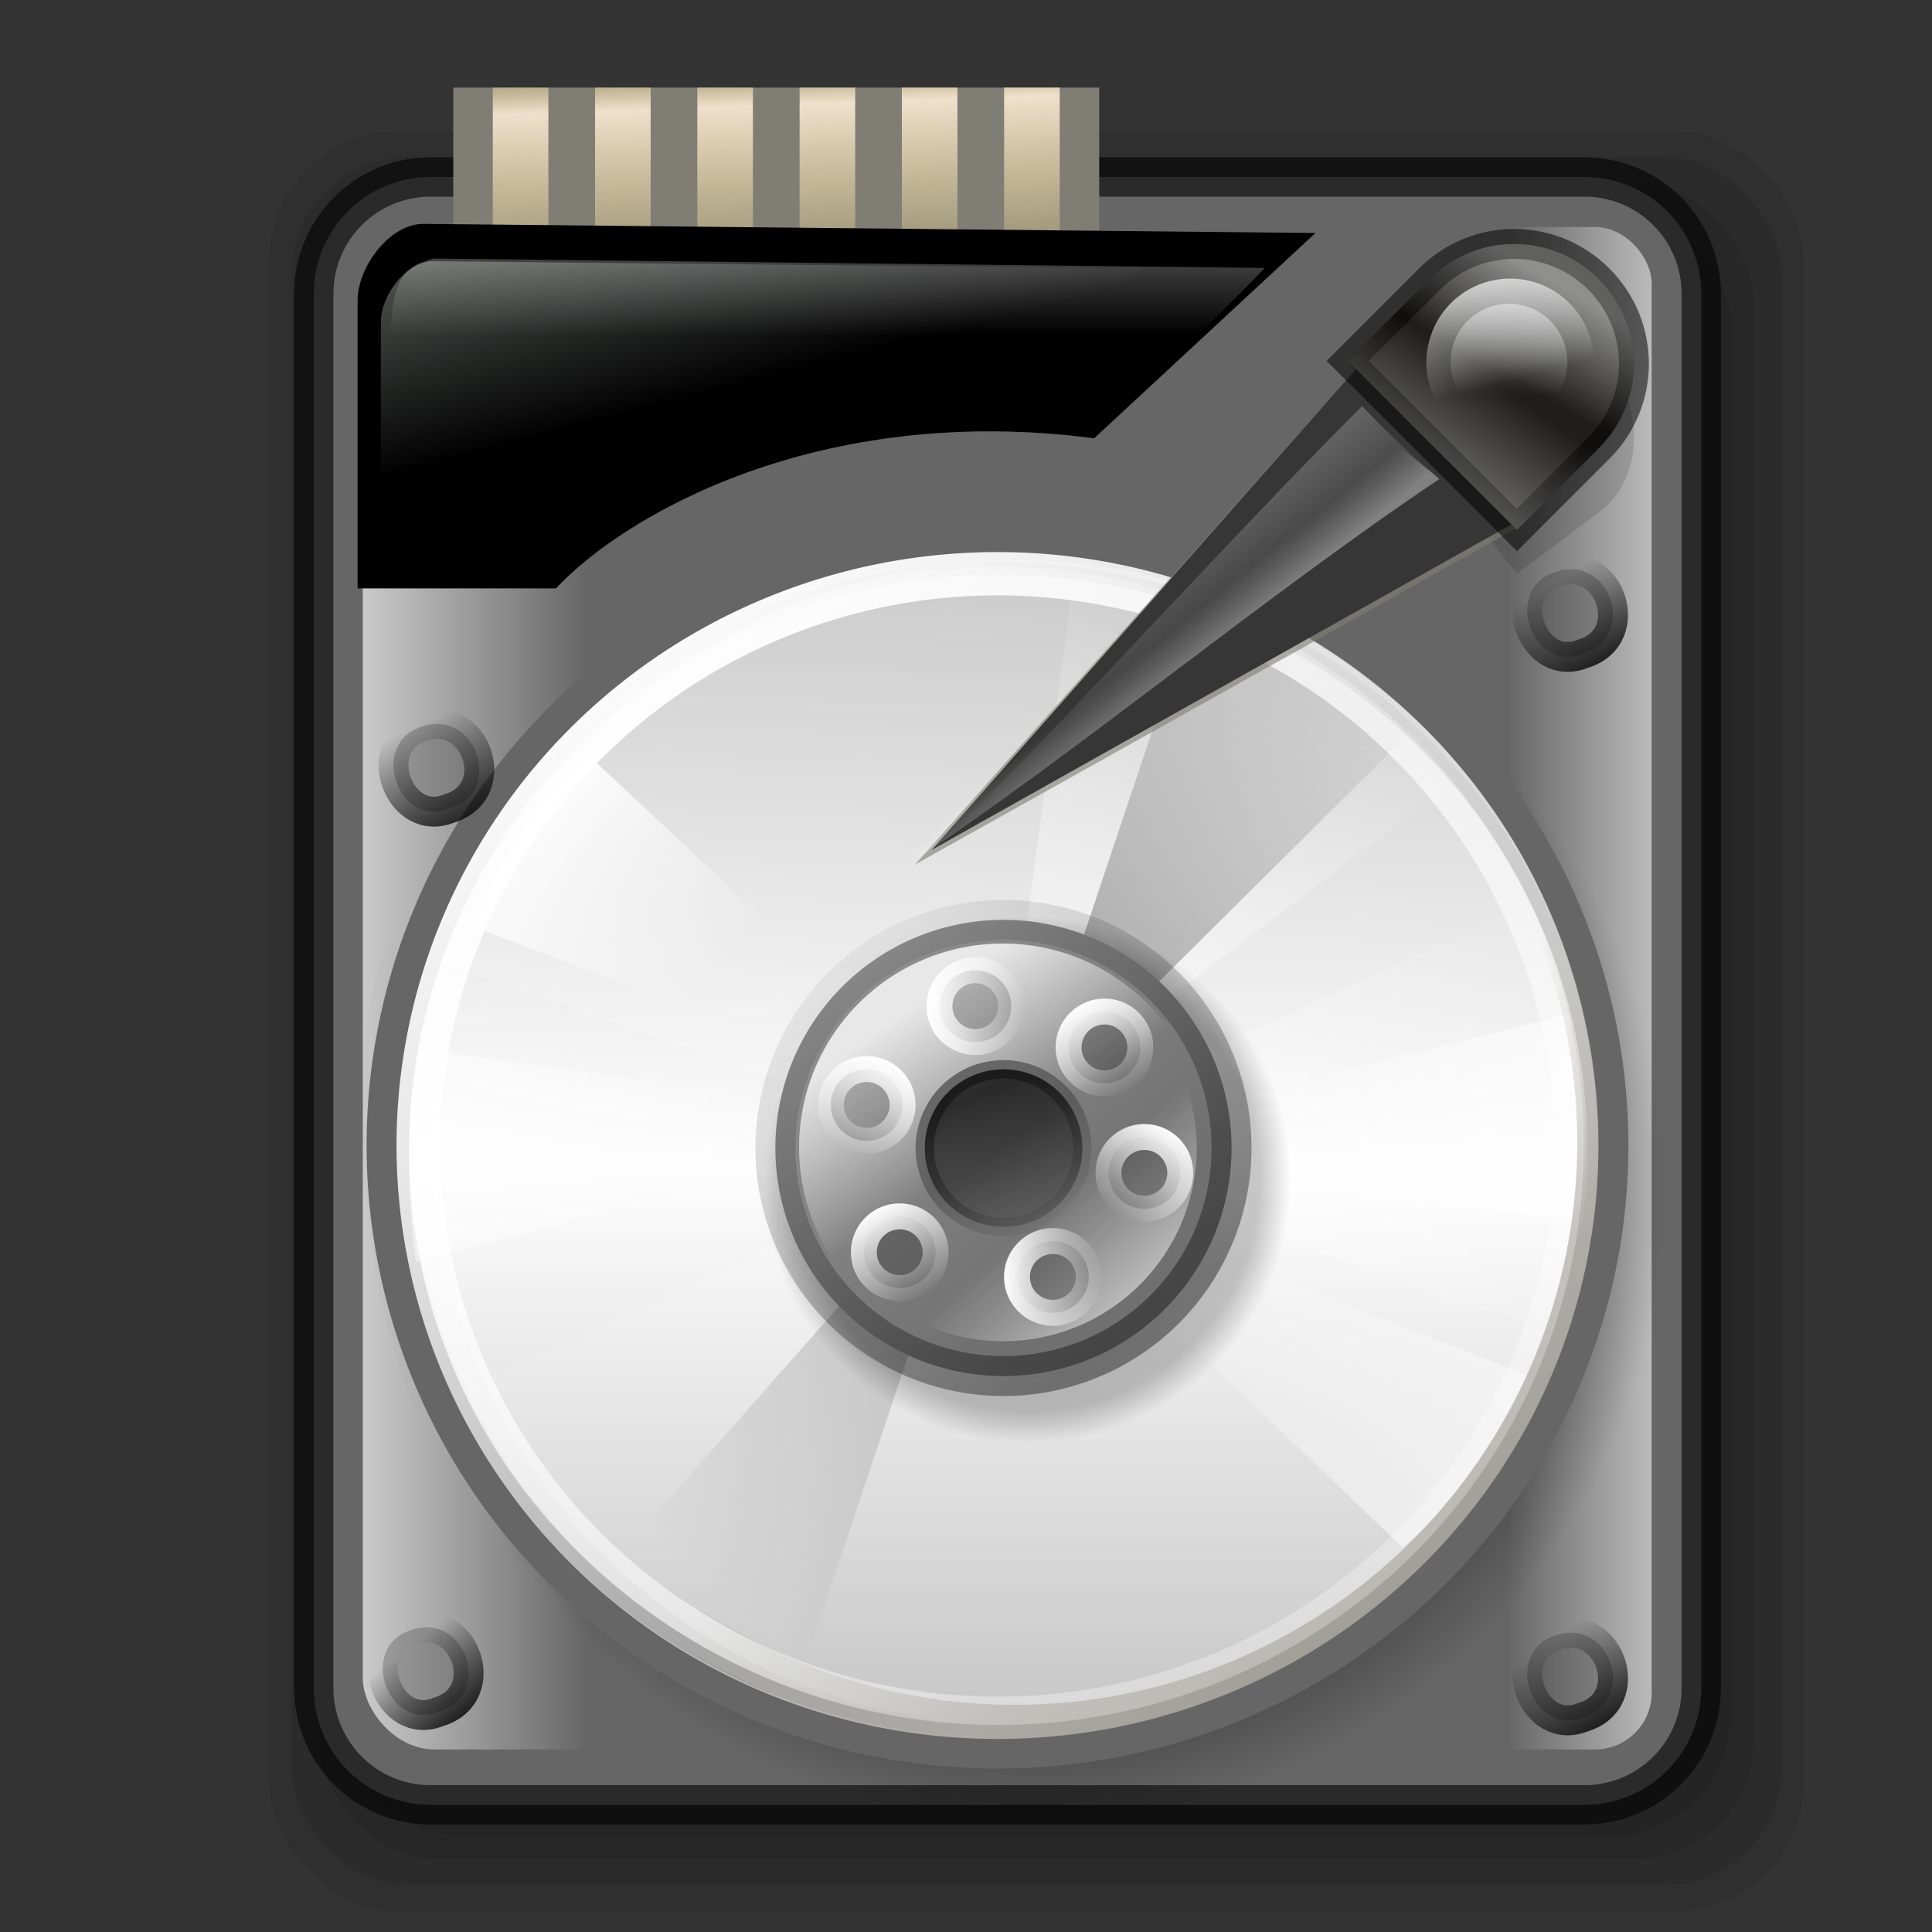 <?xml version="1.0" encoding="UTF-8" standalone="no"?>
<!-- Created with Inkscape (http://www.inkscape.org/) -->
<!-- 
Created By Andrew Fitzsimon.
Much of this document has been manually cleaned and crafted in a text editor so that only the colour definitions and basic presentation related data remain in the XML. 
Changes to this document may compromise the structure of this palette.
-->
<svg
   xmlns:dc="http://purl.org/dc/elements/1.1/"
   xmlns:cc="http://web.resource.org/cc/"
   xmlns:rdf="http://www.w3.org/1999/02/22-rdf-syntax-ns#"
   xmlns:svg="http://www.w3.org/2000/svg"
   xmlns="http://www.w3.org/2000/svg"
   xmlns:xlink="http://www.w3.org/1999/xlink"
   xmlns:sodipodi="http://inkscape.sourceforge.net/DTD/sodipodi-0.dtd"
   xmlns:inkscape="http://www.inkscape.org/namespaces/inkscape"
   sodipodi:docbase="/home/andy/Desktop/Etiquette/human/scalable/filesystems"
   sodipodi:docname="gnome-fs-blockdev.svg"
   inkscape:version="0.41+cvs"
   sodipodi:version="0.32"
   id="Etiquette"
   height="128"
   width="128"
   y="00"
   x="00"
   version="1.0">
  <rect width="100%" height="100%" fill="#333333" stroke="none"/>
  <sodipodi:namedview
     gridempopacity="0.082"
     gridempcolor="#3f3fff"
     gridempspacing="2"
     gridopacity="0.082"
     gridcolor="#3f3fff"
     inkscape:grid-bbox="false"
     showborder="true"
     gridtolerance="40pt"
     inkscape:grid-points="true"
     gridoriginx="0pt"
     gridoriginy="0pt"
     gridspacingy="8pt"
     gridspacingx="8pt"
     showgrid="false"
     inkscape:current-layer="Etiquette"
     inkscape:window-y="184"
     inkscape:window-x="0"
     inkscape:window-height="535"
     inkscape:window-width="640"
     inkscape:cy="105.26071"
     inkscape:cx="77.556488"
     inkscape:zoom="0.50000000"
     inkscape:pageshadow="0"
     inkscape:pageopacity="0.0"
     borderopacity="1.0"
     bordercolor="#666666"
     pagecolor="#ffffff"
     id="base" />
  <defs
     id="Gradients">
    <linearGradient
       id="linearGradient486"
       inkscape:collect="always">
      <stop
         id="stop487"
         offset="0"
         style="stop-color:#000000;stop-opacity:1;" />
      <stop
         id="stop488"
         offset="1"
         style="stop-color:#000000;stop-opacity:0;" />
    </linearGradient>
    <linearGradient
       id="linearGradient4843"
       inkscape:collect="always">
      <stop
         id="stop4845"
         offset="0"
         style="stop-color:#000000;stop-opacity:1;" />
      <stop
         id="stop4847"
         offset="1"
         style="stop-color:#000000;stop-opacity:0;" />
    </linearGradient>
    <linearGradient
       id="linearGradient5583"
       inkscape:collect="always">
      <stop
         id="stop5585"
         offset="0"
         style="stop-color:#000000;stop-opacity:1;" />
      <stop
         id="stop5587"
         offset="1"
         style="stop-color:#000000;stop-opacity:0;" />
    </linearGradient>
    <linearGradient
       id="linearGradient9590">
      <stop
         id="stop9591"
         offset="0"
         style="stop-color:#ffffff;stop-opacity:0;" />
      <stop
         id="stop9592"
         offset="1"
         style="stop-color:#fff;stop-opacity:1;" />
    </linearGradient>
    <linearGradient
       id="linearGradient1753">
      <stop
         id="stop1754"
         offset="0"
         style="stop-color:#000000;stop-opacity:1;" />
      <stop
         id="stop1755"
         offset="1"
         style="stop-color:#000000;stop-opacity:0;" />
    </linearGradient>
    <linearGradient
       id="linearGradient1601"
       inkscape:collect="always">
      <stop
         id="stop1602"
         offset="0"
         style="stop-color:#ffffff;stop-opacity:1;" />
      <stop
         id="stop1603"
         offset="1"
         style="stop-color:#ffffff;stop-opacity:0;" />
    </linearGradient>
    <linearGradient
       id="linearGradient2023"
       inkscape:collect="always">
      <stop
         id="stop2024"
         offset="0"
         style="stop-color:#000000;stop-opacity:0.687;" />
      <stop
         id="stop2025"
         offset="1"
         style="stop-color:#000000;stop-opacity:0;" />
    </linearGradient>
    <linearGradient
       id="linearGradient4383">
      <stop
         id="stop4385"
         offset="0"
         style="stop-color:#000000;stop-opacity:0.309;" />
      <stop
         id="stop4387"
         offset="0.879"
         style="stop-color:#000000;stop-opacity:0.216;" />
      <stop
         id="stop4389"
         offset="1"
         style="stop-color:#000000;stop-opacity:0;" />
    </linearGradient>
    <linearGradient
       id="Basic3DDarkGradient">
      <stop
         id="stop3929"
         offset="0"
         style="stop-color:#807d74;stop-opacity:1;" />
      <stop
         id="stop3930"
         offset="1"
         style="stop-color:#807d74;stop-opacity:0;" />
    </linearGradient>
    <linearGradient
       id="GreenHilightGradient">
      <stop
         id="stop3885"
         offset="0"
         style="stop-color:#c5d2c8;stop-opacity:1;" />
      <stop
         id="stop3886"
         offset="1"
         style="stop-color:#c5d2c8;stop-opacity:0;" />
    </linearGradient>
    <linearGradient
       id="MaterialSoftShadow">
      <stop
         id="stop2619"
         offset="0"
         style="stop-color:#000000;stop-opacity:0.215;" />
      <stop
         id="stop2621"
         offset="0.5"
         style="stop-color:#000000;stop-opacity:0.098;" />
      <stop
         id="stop2620"
         offset="1"
         style="stop-color:#000000;stop-opacity:0;" />
    </linearGradient>
    <linearGradient
       id="MaterialCopperOverlay">
      <stop
         id="stop3227"
         offset="0"
         style="stop-color:#efe0cd;stop-opacity:1;" />
      <stop
         id="stop3231"
         offset="0.145"
         style="stop-color:#eed680;stop-opacity:0;" />
      <stop
         id="stop3234"
         offset="0.625"
         style="stop-color:#efe0cd;stop-opacity:1;" />
      <stop
         id="stop3232"
         offset="0.75"
         style="stop-color:#eed680;stop-opacity:0;" />
      <stop
         id="stop3233"
         offset="0.875"
         style="stop-color:#efe0cd;stop-opacity:1;" />
      <stop
         id="stop3228"
         offset="1"
         style="stop-color:#eed680;stop-opacity:0;" />
    </linearGradient>
    <linearGradient
       id="WhiteTransparent">
      <stop
         id="stopWhiteFull"
         offset="0"
         style="stop-color:#ffffff;stop-opacity:1;" />
      <stop
         id="stopWhiteTransparent"
         offset="1"
         style="stop-color:#ffffff;stop-opacity:0;" />
    </linearGradient>
    <linearGradient
       id="BlackTransparent">
      <stop
         id="stopBlackFull"
         offset="0"
         style="stop-color:#000000;stop-opacity:1;" />
      <stop
         id="stopBlackTransparent"
         offset="1"
         style="stop-color:#000000;stop-opacity:0;" />
    </linearGradient>
    <linearGradient
       y2="36.841"
       x2="75.033"
       y1="39.15"
       x1="77.054"
       gradientTransform="matrix(1.101,-0.13,-5.698848e-2,0.915,-0.638,16.005)"
       gradientUnits="userSpaceOnUse"
       id="linearGradient11716"
       xlink:href="#linearGradient1601"
       inkscape:collect="always" />
    <linearGradient
       y2="173.903"
       x2="267.189"
       y1="182.107"
       x1="261.507"
       gradientTransform="matrix(1.057,0,0,1.057,-185.413,-159.913)"
       gradientUnits="userSpaceOnUse"
       id="linearGradient11719"
       xlink:href="#linearGradient1601"
       inkscape:collect="always" />
    <linearGradient
       y2="175.832"
       x2="271.61"
       y1="170.189"
       x1="274.868"
       gradientTransform="matrix(1.057,0,0,1.057,-185.413,-159.913)"
       gradientUnits="userSpaceOnUse"
       id="linearGradient11722"
       xlink:href="#linearGradient1601"
       inkscape:collect="always" />
    <linearGradient
       y2="-54.037"
       x2="79.737"
       y1="-54.358"
       x1="87.069"
       gradientTransform="matrix(0.528,0.915,-0.915,0.528,2.805,-0.404)"
       gradientUnits="userSpaceOnUse"
       id="linearGradient11733"
       xlink:href="#BlackTransparent"
       inkscape:collect="always" />
    <linearGradient
       y2="-2.762"
       x2="43.668"
       y1="-1.811"
       x1="52.416"
       gradientTransform="matrix(0.528,0.915,-0.915,0.528,1.391,9.849)"
       gradientUnits="userSpaceOnUse"
       id="linearGradient11736"
       xlink:href="#BlackTransparent"
       inkscape:collect="always" />
    <linearGradient
       y2="-32.539"
       x2="133.552"
       y1="-33.35"
       x1="141.086"
       gradientTransform="matrix(0.528,0.915,-0.915,0.528,2.805,3.485)"
       gradientUnits="userSpaceOnUse"
       id="linearGradient11739"
       xlink:href="#BlackTransparent"
       inkscape:collect="always" />
    <linearGradient
       y2="27.906"
       x2="99.322"
       y1="27.056"
       x1="106.211"
       gradientTransform="matrix(0.528,0.915,-0.915,0.528,0.684,3.132)"
       gradientUnits="userSpaceOnUse"
       id="linearGradient11742"
       xlink:href="#BlackTransparent"
       inkscape:collect="always" />
    <linearGradient
       y2="40.255"
       x2="66.461"
       y1="35.457"
       x1="61.46"
       gradientTransform="matrix(1.163,7.328878e-2,-6.021573e-2,0.956,3.009,1.38)"
       gradientUnits="userSpaceOnUse"
       id="linearGradient11745"
       xlink:href="#linearGradient1601"
       inkscape:collect="always" />
    <linearGradient
       y2="272.743"
       x2="140.155"
       y1="254.347"
       x1="128.391"
       gradientTransform="matrix(1.936,0,0,0.792,-221.725,-190.604)"
       gradientUnits="userSpaceOnUse"
       id="linearGradient11751"
       xlink:href="#GreenHilightGradient"
       inkscape:collect="always" />
    <linearGradient
       y2="284.3"
       x2="130.161"
       y1="273.917"
       x1="130.161"
       gradientTransform="matrix(2.056,0,0,0.746,-221.225,-189.854)"
       gradientUnits="userSpaceOnUse"
       id="linearGradient11754"
       xlink:href="#linearGradient1601"
       inkscape:collect="always" />
    <linearGradient
       y2="-15.195"
       x2="182.893"
       y1="10.473"
       x1="183.236"
       gradientTransform="matrix(0.414,0,0,1.065,-26.154,12.958)"
       gradientUnits="userSpaceOnUse"
       id="linearGradient11767"
       xlink:href="#MaterialCopperOverlay"
       inkscape:collect="always" />
    <linearGradient
       y2="-15.195"
       x2="182.893"
       y1="10.473"
       x1="183.236"
       gradientTransform="matrix(0.414,0,0,1.065,-26.154,12.958)"
       gradientUnits="userSpaceOnUse"
       id="linearGradient11770"
       xlink:href="#MaterialCopperOverlay"
       inkscape:collect="always" />
    <linearGradient
       y2="-15.195"
       x2="182.893"
       y1="10.473"
       x1="183.236"
       gradientTransform="matrix(0.414,0,0,1.065,-26.154,12.958)"
       gradientUnits="userSpaceOnUse"
       id="linearGradient11773"
       xlink:href="#MaterialCopperOverlay"
       inkscape:collect="always" />
    <linearGradient
       y2="-15.195"
       x2="182.893"
       y1="10.473"
       x1="183.236"
       gradientTransform="matrix(0.414,0,0,1.065,-26.154,12.958)"
       gradientUnits="userSpaceOnUse"
       id="linearGradient11776"
       xlink:href="#MaterialCopperOverlay"
       inkscape:collect="always" />
    <linearGradient
       y2="-15.195"
       x2="182.893"
       y1="10.473"
       x1="183.236"
       gradientTransform="matrix(0.414,0,0,1.065,-26.154,12.958)"
       gradientUnits="userSpaceOnUse"
       id="linearGradient11779"
       xlink:href="#MaterialCopperOverlay"
       inkscape:collect="always" />
    <linearGradient
       y2="-15.195"
       x2="182.893"
       y1="10.473"
       x1="183.236"
       gradientTransform="matrix(0.414,0,0,1.065,-26.154,12.958)"
       gradientUnits="userSpaceOnUse"
       id="linearGradient11782"
       xlink:href="#MaterialCopperOverlay"
       inkscape:collect="always" />
    <linearGradient
       y2="294.308"
       x2="171.327"
       y1="294.308"
       x1="122.659"
       gradientTransform="matrix(1.292,0,0,0.487,-134.838,-117.034)"
       gradientUnits="userSpaceOnUse"
       id="linearGradient11786"
       xlink:href="#linearGradient5583"
       inkscape:collect="always" />
    <linearGradient
       y2="346.77"
       x2="-150.66"
       y1="392.992"
       x1="-192.844"
       gradientTransform="matrix(-1.180383e-3,-0.249,0.316,-1.428803e-3,-73.464,13.808)"
       gradientUnits="userSpaceOnUse"
       id="linearGradient11790"
       xlink:href="#linearGradient9590"
       inkscape:collect="always" />
    <linearGradient
       y2="391.214"
       x2="-117.352"
       y1="276.703"
       x1="-2.841"
       gradientTransform="matrix(1.204373e-3,0.254,-0.325,1.469957e-3,207.738,110.953)"
       gradientUnits="userSpaceOnUse"
       id="linearGradient11793"
       xlink:href="#linearGradient1601"
       inkscape:collect="always" />
    <linearGradient
       y2="411.965"
       x2="-214.042"
       y1="287.639"
       x1="-95.537"
       gradientTransform="matrix(-0.155,-0.204,0.261,-0.189,-87.712,106.308)"
       gradientUnits="userSpaceOnUse"
       id="linearGradient11796"
       xlink:href="#linearGradient1601"
       inkscape:collect="always" />
    <linearGradient
       y2="391.662"
       x2="-116.468"
       y1="294.645"
       x1="-36.099"
       gradientTransform="matrix(0.152,0.2,-0.256,0.185,199.484,22.626)"
       gradientUnits="userSpaceOnUse"
       id="linearGradient11800"
       xlink:href="#linearGradient1601"
       inkscape:collect="always" />
    <linearGradient
       y2="396.04"
       x2="-32.234"
       y1="566.042"
       x1="-118.477"
       gradientTransform="matrix(0.192,0.252,-0.265,0.192,216.363,15.866)"
       gradientUnits="userSpaceOnUse"
       id="linearGradient11803"
       xlink:href="#linearGradient1601"
       inkscape:collect="always" />
    <linearGradient
       y2="19.867"
       x2="108.597"
       y1="77.975"
       x1="54.386"
       gradientTransform="matrix(0.641,-4.369930e-2,5.189300e-2,0.725,21.319,32.757)"
       gradientUnits="userSpaceOnUse"
       id="linearGradient11806"
       xlink:href="#linearGradient1753"
       inkscape:collect="always" />
    <linearGradient
       y2="383.048"
       x2="-145.861"
       y1="535.94"
       x1="-265.254"
       gradientTransform="matrix(0.293,-1.997549e-2,2.099722e-2,0.293,122.466,-69.916)"
       gradientUnits="userSpaceOnUse"
       id="linearGradient11809"
       xlink:href="#linearGradient1601"
       inkscape:collect="always" />
    <linearGradient
       y2="-101.53"
       x2="-36.218"
       y1="-50.937"
       x1="-76.292"
       gradientTransform="matrix(-0.624,4.257425e-2,-5.326412e-2,-0.744,21.319,32.757)"
       gradientUnits="userSpaceOnUse"
       id="linearGradient11812"
       xlink:href="#linearGradient2023"
       inkscape:collect="always" />
    <linearGradient
       y2="66.138"
       x2="63.644"
       y1="158.3"
       x1="63.644"
       gradientTransform="matrix(0.691,0,0,0.675,21.319,32.757)"
       gradientUnits="userSpaceOnUse"
       id="linearGradient11815"
       xlink:href="#linearGradient2023"
       inkscape:collect="always" />
    <linearGradient
       y2="67.016"
       x2="65.249"
       y1="-42.938"
       x1="69.586"
       gradientTransform="matrix(0.691,0,0,0.675,21.319,32.757)"
       gradientUnits="userSpaceOnUse"
       id="linearGradient11818"
       xlink:href="#linearGradient2023"
       inkscape:collect="always" />
    <linearGradient
       y2="56.344"
       x2="37.159"
       y1="56.344"
       x1="13.78"
       gradientTransform="matrix(0.972,0,0,1.148,2.805,3.132)"
       gradientUnits="userSpaceOnUse"
       id="linearGradient11823"
       xlink:href="#WhiteTransparent"
       inkscape:collect="always" />
    <linearGradient
       y2="55.657"
       x2="99.883"
       y1="55.657"
       x1="117.729"
       gradientTransform="matrix(0.972,0,0,1.148,2.805,3.132)"
       gradientUnits="userSpaceOnUse"
       id="linearGradient11826"
       xlink:href="#WhiteTransparent"
       inkscape:collect="always" />
    <linearGradient
       y2="68.75"
       x2="112.708"
       y1="68.75"
       x1="9.292"
       gradientUnits="userSpaceOnUse"
       id="linearGradient11833"
       xlink:href="#WhiteTransparent"
       inkscape:collect="always" />
    <linearGradient
       y2="68.75"
       x2="112.708"
       y1="68.75"
       x1="9.292"
       gradientUnits="userSpaceOnUse"
       id="linearGradient11835"
       xlink:href="#WhiteTransparent"
       inkscape:collect="always" />
    <linearGradient
       y2="68.75"
       x2="112.708"
       y1="68.75"
       x1="9.292"
       gradientUnits="userSpaceOnUse"
       id="linearGradient11837"
       xlink:href="#WhiteTransparent"
       inkscape:collect="always" />
    <linearGradient
       y2="68.75"
       x2="112.708"
       y1="68.75"
       x1="9.292"
       gradientUnits="userSpaceOnUse"
       id="linearGradient11839"
       xlink:href="#WhiteTransparent"
       inkscape:collect="always" />
    <linearGradient
       y2="125.285"
       x2="78.292"
       y1="45.823"
       x1="47.009"
       gradientUnits="userSpaceOnUse"
       id="linearGradient11841"
       xlink:href="#linearGradient486"
       inkscape:collect="always" />
    <linearGradient
       y2="100.194"
       x2="101.744"
       y1="-25.07"
       x1="20.256"
       gradientUnits="userSpaceOnUse"
       id="linearGradient11843"
       xlink:href="#linearGradient4843"
       inkscape:collect="always" />
    <linearGradient
       y2="68.75"
       x2="112.708"
       y1="68.75"
       x1="9.292"
       gradientUnits="userSpaceOnUse"
       id="linearGradient11845"
       xlink:href="#WhiteTransparent"
       inkscape:collect="always" />
    <linearGradient
       y2="68.75"
       x2="112.708"
       y1="68.75"
       x1="9.292"
       gradientUnits="userSpaceOnUse"
       id="linearGradient11847"
       xlink:href="#WhiteTransparent"
       inkscape:collect="always" />
    <linearGradient
       y2="118.938"
       x2="91.841"
       y1="86.43"
       x1="62.415"
       gradientUnits="userSpaceOnUse"
       id="linearGradient11849"
       xlink:href="#linearGradient9590"
       inkscape:collect="always" />
    <linearGradient
       y2="22.284"
       x2="88.529"
       y1="0"
       x1="88.676"
       gradientUnits="userSpaceOnUse"
       id="linearGradient11851"
       xlink:href="#linearGradient1601"
       inkscape:collect="always" />
    <linearGradient
       y2="9.371"
       x2="88.169"
       y1="20.117"
       x1="91.048"
       gradientUnits="userSpaceOnUse"
       id="linearGradient11853"
       xlink:href="#linearGradient9590"
       inkscape:collect="always" />
    <linearGradient
       y2="63.759"
       x2="67.083"
       y1="39.664"
       x1="50.531"
       gradientUnits="userSpaceOnUse"
       id="linearGradient11855"
       xlink:href="#linearGradient1601"
       inkscape:collect="always" />
    <linearGradient
       y2="40.276"
       x2="37.174"
       y1="83.014"
       x1="76.692"
       gradientUnits="userSpaceOnUse"
       id="linearGradient11857"
       xlink:href="#MaterialSoftShadow"
       inkscape:collect="always" />
    <linearGradient
       y2="25.945"
       x2="35.317"
       y1="95.471"
       x1="83.051"
       gradientUnits="userSpaceOnUse"
       id="linearGradient11859"
       xlink:href="#MaterialSoftShadow"
       inkscape:collect="always" />
    <linearGradient
       y2="25.945"
       x2="35.317"
       y1="95.471"
       x1="83.051"
       gradientUnits="userSpaceOnUse"
       id="linearGradient11861"
       xlink:href="#MaterialSoftShadow"
       inkscape:collect="always" />
    <radialGradient
       r="42.073"
       fy="40.672"
       fx="131.875"
       cy="40.672"
       cx="131.875"
       gradientUnits="userSpaceOnUse"
       id="radialGradient11863"
       xlink:href="#linearGradient4383"
       inkscape:collect="always" />
    <linearGradient
       y2="116.154"
       x2="106.398"
       y1="31.88"
       x1="42.189"
       gradientUnits="userSpaceOnUse"
       id="linearGradient11865"
       xlink:href="#WhiteTransparent"
       inkscape:collect="always" />
    <linearGradient
       y2="76.892"
       x2="66.675"
       y1="90.216"
       x1="77.531"
       gradientUnits="userSpaceOnUse"
       id="linearGradient11867"
       xlink:href="#Basic3DDarkGradient"
       inkscape:collect="always" />
    <radialGradient
       r="42.073"
       fy="40.672"
       fx="131.875"
       cy="40.672"
       cx="131.875"
       gradientUnits="userSpaceOnUse"
       id="radialGradient11869"
       xlink:href="#linearGradient4383"
       inkscape:collect="always" />
  </defs>
  <rect
     ry="8.5"
     rx="8.5"
     y="8.697"
     x="17.842"
     height="117.926"
     width="101.661"
     id="rect5625"
     style="fill:#000000;fill-opacity:0.083;stroke:none;stroke-width:2.465;stroke-miterlimit:4;stroke-dashoffset:0;stroke-opacity:0.314" />
  <rect
     ry="7.75"
     rx="7.75"
     y="10.414"
     x="19.322"
     height="114.491"
     width="98.701"
     id="rect5623"
     style="fill:#000000;fill-opacity:0.083;stroke:none;stroke-width:2.465;stroke-miterlimit:4;stroke-dashoffset:0;stroke-opacity:0.314" />
  <rect
     ry="7.75"
     rx="7.75"
     y="12.131"
     x="21.171"
     height="111.057"
     width="95.002"
     id="rect5621"
     style="fill:#000000;fill-opacity:0.083;stroke:none;stroke-width:2.465;stroke-miterlimit:4;stroke-dashoffset:0;stroke-opacity:0.314" />
  <rect
     ry="7.75"
     rx="7.75"
     y="13.735"
     x="22.709"
     height="107.85"
     width="91.927"
     id="rect5619"
     style="fill:#000000;fill-opacity:0.083;stroke:none;stroke-width:2.465;stroke-miterlimit:4;stroke-dashoffset:0;stroke-opacity:0.314" />
  <path
     style="fill:#666666;fill-opacity:1;stroke:#000000;stroke-width:2.604;stroke-miterlimit:4;stroke-dashoffset:0;stroke-opacity:0.592"
     d="M 28.537,11.725 L 104.964,11.725 C 109.258,11.725 112.714,15.182 112.714,19.475 L 112.714,111.825 C 112.714,116.119 109.258,119.575 104.964,119.575 L 28.537,119.575 C 24.244,119.575 20.787,116.119 20.787,111.825 L 20.787,19.475 C 20.787,15.182 24.244,11.725 28.537,11.725 z "
     id="rect4891" />
  <rect
     ry="3.75"
     rx="3.75"
     y="15.039"
     x="24.036"
     height="100.868"
     width="85.39"
     id="rect4895"
     style="fill:url(#linearGradient11826);fill-opacity:1;stroke:none;stroke-width:2.297;stroke-miterlimit:4;stroke-dashoffset:0;stroke-opacity:1" />
  <rect
     ry="4.75"
     rx="4.75"
     y="15.039"
     x="24.036"
     height="100.868"
     width="85.39"
     id="rect4893"
     style="fill:url(#linearGradient11823);fill-opacity:1;stroke:none;stroke-width:2.297;stroke-miterlimit:4;stroke-dashoffset:0;stroke-opacity:1" />
  <path
     transform="matrix(1,0,0,1,-63.487,38.169)"
     d="M 173.948 40.672 A 42.073 42.073 0 1 1  89.803,40.672 A 42.073 42.073 0 1 1  173.948 40.672 z"
     sodipodi:ry="42.072853"
     sodipodi:rx="42.072853"
     sodipodi:cy="40.672314"
     sodipodi:cx="131.87541"
     id="path4897"
     style="fill:url(#radialGradient11869);fill-opacity:1;stroke:none;stroke-width:2.5;stroke-miterlimit:4;stroke-dashoffset:0;stroke-opacity:1"
     sodipodi:type="arc" />
  <path
     id="path4903"
     d="M 66.137,36.564 C 43.744,36.564 25.563,54.298 25.563,76.151 C 25.563,98.005 43.744,115.748 66.137,115.748 C 88.53,115.748 106.702,98.005 106.702,76.151 C 106.702,54.298 88.53,36.564 66.137,36.564 z M 66.137,63.755 C 73.149,63.755 78.84,69.309 78.84,76.151 C 78.84,82.994 73.149,88.548 66.137,88.548 C 59.126,88.548 53.435,82.994 53.435,76.151 C 53.435,69.309 59.126,63.755 66.137,63.755 z "
     style="fill:#ffffff;fill-opacity:1;fill-rule:evenodd;stroke:none;stroke-width:3.023;stroke-linecap:butt;stroke-linejoin:miter;stroke-miterlimit:4;stroke-opacity:0.588" />
  <path
     id="path4907"
     d="M 66.137,37.232 C 44.122,37.232 26.247,54.667 26.247,76.151 C 26.247,97.636 44.122,115.08 66.137,115.08 C 88.152,115.08 106.018,97.636 106.018,76.151 C 106.018,54.667 88.152,37.232 66.137,37.232 z M 66.137,63.964 C 73.031,63.964 78.626,69.424 78.626,76.151 C 78.626,82.879 73.031,88.339 66.137,88.339 C 59.244,88.339 53.649,82.879 53.649,76.151 C 53.649,69.424 59.244,63.964 66.137,63.964 z "
     style="fill:url(#linearGradient11818);fill-opacity:1;fill-rule:evenodd;stroke:none;stroke-width:0.615;stroke-linecap:butt;stroke-linejoin:miter;stroke-miterlimit:4;stroke-opacity:0.585" />
  <path
     id="path4905"
     d="M 66.137,37.232 C 44.122,37.232 26.247,54.667 26.247,76.151 C 26.247,97.636 44.122,115.08 66.137,115.08 C 88.152,115.08 106.018,97.636 106.018,76.151 C 106.018,54.667 88.152,37.232 66.137,37.232 z M 66.137,63.964 C 73.031,63.964 78.626,69.424 78.626,76.151 C 78.626,82.879 73.031,88.339 66.137,88.339 C 59.244,88.339 53.649,82.879 53.649,76.151 C 53.649,69.424 59.244,63.964 66.137,63.964 z "
     style="fill:url(#linearGradient11815);fill-opacity:1;fill-rule:evenodd;stroke:#000000;stroke-width:1.708;stroke-linecap:butt;stroke-linejoin:miter;stroke-miterlimit:4;stroke-opacity:0.5" />
  <path
     sodipodi:nodetypes="ccccc"
     id="path4909"
     d="M 60.273,89.49 L 51.725,115.002 C 47.057,112.763 41.672,110.519 37.729,106.772 L 55.717,86.393 C 56.745,87.304 58.575,88.667 60.273,89.49 z "
     style="fill:url(#linearGradient11812);fill-opacity:1;fill-rule:evenodd;stroke:none;stroke-width:1pt;stroke-linecap:butt;stroke-linejoin:miter;stroke-opacity:1" />
  <path
     sodipodi:nodetypes="ccccc"
     id="path4911"
     d="M 67.884,62.128 L 71.211,37.821 C 78.275,38.784 92.329,45.463 96.511,51.642 L 76.427,66.876 C 76.222,65.699 70.603,62.282 67.884,62.128 z "
     style="fill:url(#linearGradient11809);fill-opacity:1;fill-rule:evenodd;stroke:none;stroke-width:1pt;stroke-linecap:butt;stroke-linejoin:miter;stroke-opacity:1" />
  <path
     sodipodi:nodetypes="ccccc"
     id="path4913"
     d="M 71.605,62.555 L 80.153,37.044 C 84.821,39.282 91.627,42.551 95.506,46.45 L 76.16,65.652 C 75.132,64.741 73.302,63.379 71.605,62.555 z "
     style="fill:url(#linearGradient11806);fill-opacity:1;fill-rule:evenodd;stroke:none;stroke-width:1pt;stroke-linecap:butt;stroke-linejoin:miter;stroke-opacity:1" />
  <path
     sodipodi:nodetypes="ccccc"
     id="path4915"
     d="M 79.379,69.901 L 104.349,58.568 C 107.603,65.504 109.567,82.112 106.184,89.525 L 79.923,80.402 C 80.916,79.523 80.838,72.443 79.379,69.901 z "
     style="fill:url(#linearGradient11803);fill-opacity:0.75;fill-rule:evenodd;stroke:none;stroke-width:1pt;stroke-linecap:butt;stroke-linejoin:miter;stroke-opacity:1" />
  <path
     sodipodi:nodetypes="ccccc"
     id="path4917"
     d="M 80.592,73.05 L 103.92,67.186 C 104.426,71.604 105.055,76.175 103.934,80.806 L 80.396,77.792 C 80.601,76.621 80.769,74.661 80.592,73.05 z "
     style="fill:url(#linearGradient11800);fill-opacity:1;fill-rule:evenodd;stroke:none;stroke-width:1pt;stroke-linecap:butt;stroke-linejoin:miter;stroke-opacity:1" />
  <path
     sodipodi:nodetypes="ccccc"
     id="path4919"
     d="M 52.498,82.143 L 27.529,93.476 C 24.275,86.54 22.311,69.933 25.694,62.52 L 51.955,71.643 C 50.961,72.521 51.04,79.601 52.498,82.143 z "
     style="fill:#000000;fill-opacity:0.013;fill-rule:evenodd;stroke:none;stroke-width:1pt;stroke-linecap:butt;stroke-linejoin:miter;stroke-opacity:1" />
  <path
     sodipodi:nodetypes="ccccc"
     id="path4921"
     d="M 51.282,77.616 L 27.54,83.584 C 27.025,79.087 26.725,74.19 27.867,69.476 L 51.482,72.79 C 51.274,73.981 51.102,75.976 51.282,77.616 z "
     style="fill:url(#linearGradient11796);fill-opacity:1;fill-rule:evenodd;stroke:none;stroke-width:1pt;stroke-linecap:butt;stroke-linejoin:miter;stroke-opacity:1" />
  <path
     sodipodi:nodetypes="ccccc"
     id="path4923"
     d="M 78.967,82.417 L 101.744,91.325 C 99.431,95.251 96.7,99.375 92.919,102.519 L 75.878,86.195 C 76.768,85.355 78.118,83.844 78.967,82.417 z "
     style="fill:url(#linearGradient11793);fill-opacity:1;fill-rule:evenodd;stroke:none;stroke-width:1pt;stroke-linecap:butt;stroke-linejoin:miter;stroke-opacity:1" />
  <path
     sodipodi:nodetypes="ccccc"
     id="path4925"
     d="M 52.984,69.628 L 30.96,61.236 C 33.218,57.405 35.263,53.076 38.954,50.008 L 56,65.941 C 55.131,66.761 53.814,68.236 52.984,69.628 z "
     style="fill:url(#linearGradient11790);fill-opacity:1;fill-rule:evenodd;stroke:none;stroke-width:1pt;stroke-linecap:butt;stroke-linejoin:miter;stroke-opacity:1" />
  <path
     sodipodi:nodetypes="cccccczzzz"
     id="path4927"
     d="M 66.137,35.961 C 43.608,35.961 25.315,53.803 25.315,75.79 C 25.315,97.776 43.608,115.628 66.137,115.628 C 88.667,115.628 106.949,97.776 106.949,75.79 C 106.949,53.803 88.667,35.961 66.137,35.961 z M 66.494,69.586 C 70.528,69.586 72.851,72.543 72.851,75.79 C 72.851,78.863 69.718,82.168 66.137,82.168 C 63.27,82.168 59.571,79.36 59.571,75.79 C 59.571,72.194 62.104,69.586 66.494,69.586 z "
     style="fill:none;fill-opacity:1;fill-rule:evenodd;stroke:none;stroke-width:3.023;stroke-linecap:butt;stroke-linejoin:miter;stroke-miterlimit:4;stroke-opacity:0.588" />
  <rect
     y="5.804"
     x="30.032"
     height="9.479"
     width="42.794"
     id="rect4947"
     style="fill:#807d74;fill-opacity:1;stroke:none;stroke-width:6.384;stroke-miterlimit:4;stroke-dashoffset:0;stroke-opacity:1" />
  <rect
     y="5.804"
     x="46.2"
     height="9.479"
     width="3.684"
     id="rect4949"
     style="fill:url(#linearGradient11782);fill-opacity:1;stroke:none;stroke-width:6.384;stroke-miterlimit:4;stroke-dashoffset:0;stroke-opacity:1" />
  <rect
     y="5.804"
     x="52.975"
     height="9.479"
     width="3.684"
     id="rect4951"
     style="fill:url(#linearGradient11779);fill-opacity:1;stroke:none;stroke-width:6.384;stroke-miterlimit:4;stroke-dashoffset:0;stroke-opacity:1" />
  <rect
     y="5.804"
     x="59.75"
     height="9.479"
     width="3.684"
     id="rect4953"
     style="fill:url(#linearGradient11776);fill-opacity:1;stroke:none;stroke-width:6.384;stroke-miterlimit:4;stroke-dashoffset:0;stroke-opacity:1" />
  <rect
     y="5.804"
     x="39.424"
     height="9.479"
     width="3.684"
     id="rect4955"
     style="fill:url(#linearGradient11773);fill-opacity:1;stroke:none;stroke-width:6.384;stroke-miterlimit:4;stroke-dashoffset:0;stroke-opacity:1" />
  <rect
     y="5.804"
     x="32.649"
     height="9.479"
     width="3.684"
     id="rect4957"
     style="fill:url(#linearGradient11770);fill-opacity:1;stroke:none;stroke-width:6.384;stroke-miterlimit:4;stroke-dashoffset:0;stroke-opacity:1" />
  <rect
     y="5.804"
     x="66.525"
     height="9.479"
     width="3.684"
     id="rect4959"
     style="fill:url(#linearGradient11767);fill-opacity:1;stroke:none;stroke-width:6.384;stroke-miterlimit:4;stroke-dashoffset:0;stroke-opacity:1" />
  <path
     transform="matrix(1.057,0,0,1.057,2.76,3.022)"
     d="M 97.5 68.75 A 36.5 36.5 0 1 1  24.5,68.75 A 36.5 36.5 0 1 1  97.5 68.75 z"
     sodipodi:ry="36.500000"
     sodipodi:rx="36.500000"
     sodipodi:cy="68.750000"
     sodipodi:cx="61.000000"
     id="path5558"
     style="fill:#ffffff;fill-opacity:0.26;stroke:url(#linearGradient11867);stroke-width:2.5;stroke-miterlimit:4;stroke-dashoffset:0;stroke-opacity:1"
     sodipodi:type="arc" />
  <path
     transform="matrix(1.064,0,0,1.051,1.193,3.67)"
     d="M 97.5 68.75 A 36.5 36.5 0 1 1  24.5,68.75 A 36.5 36.5 0 1 1  97.5 68.75 z"
     sodipodi:ry="36.500000"
     sodipodi:rx="36.500000"
     sodipodi:cy="68.750000"
     sodipodi:cx="61.000000"
     id="path4931"
     style="fill:#ffffff;fill-opacity:0.26;stroke:url(#linearGradient11865);stroke-width:3.581;stroke-miterlimit:4;stroke-dashoffset:0;stroke-opacity:1"
     sodipodi:type="arc" />
  <path
     transform="matrix(0.415,0,0,0.415,13.364,61.286)"
     d="M 173.948 40.672 A 42.073 42.073 0 1 1  89.803,40.672 A 42.073 42.073 0 1 1  173.948 40.672 z"
     sodipodi:ry="42.072853"
     sodipodi:rx="42.072853"
     sodipodi:cy="40.672314"
     sodipodi:cx="131.87541"
     id="path4929"
     style="fill:url(#radialGradient11863);fill-opacity:1;stroke:none;stroke-width:2.5;stroke-miterlimit:4;stroke-dashoffset:0;stroke-opacity:1"
     sodipodi:type="arc" />
  <path
     transform="matrix(0.414,0,0,0.414,41.228,47.593)"
     d="M 97.5 68.75 A 36.5 36.5 0 1 1  24.5,68.75 A 36.5 36.5 0 1 1  97.5 68.75 z"
     sodipodi:ry="36.500000"
     sodipodi:rx="36.500000"
     sodipodi:cy="68.750000"
     sodipodi:cx="61.000000"
     id="path4933"
     style="fill:#8f8f8f;fill-opacity:1;stroke:url(#linearGradient11861);stroke-width:6.384;stroke-miterlimit:4;stroke-dashoffset:0;stroke-opacity:1"
     sodipodi:type="arc" />
  <path
     transform="matrix(0.414,0,0,0.414,41.228,47.593)"
     d="M 97.5 68.75 A 36.5 36.5 0 1 1  24.5,68.75 A 36.5 36.5 0 1 1  97.5 68.75 z"
     sodipodi:ry="36.500000"
     sodipodi:rx="36.500000"
     sodipodi:cy="68.750000"
     sodipodi:cx="61.000000"
     id="path4935"
     style="fill:url(#linearGradient11857);fill-opacity:1;stroke:url(#linearGradient11859);stroke-width:6.384;stroke-miterlimit:4;stroke-dashoffset:0;stroke-opacity:1"
     sodipodi:type="arc" />
  <path
     transform="matrix(0.37,0,0,0.37,43.876,50.578)"
     d="M 97.5 68.75 A 36.5 36.5 0 1 1  24.5,68.75 A 36.5 36.5 0 1 1  97.5 68.75 z"
     sodipodi:ry="36.500000"
     sodipodi:rx="36.500000"
     sodipodi:cy="68.750000"
     sodipodi:cx="61.000000"
     id="path4937"
     style="opacity:0.8;fill:url(#linearGradient11855);fill-opacity:1;stroke:none;stroke-width:6.384;stroke-miterlimit:4;stroke-dashoffset:0;stroke-opacity:1"
     sodipodi:type="arc" />
  <path
     transform="matrix(1.118,0,0,1.104,-2.111,-7.061088e-3)"
     d="M 97.5 68.75 A 36.5 36.5 0 1 1  24.5,68.75 A 36.5 36.5 0 1 1  97.5 68.75 z"
     sodipodi:ry="36.500000"
     sodipodi:rx="36.500000"
     sodipodi:cy="68.750000"
     sodipodi:cx="61.000000"
     id="path2233"
     style="fill:none;fill-opacity:0.26;stroke:#666666;stroke-width:1.774;stroke-miterlimit:4;stroke-dashoffset:0;stroke-opacity:1"
     sodipodi:type="arc" />
  <path
     id="path4939"
     d="M 89.297,23.967 L 100.505,38.01 L 105.922,33.964 C 109.026,31.645 109.026,26.647 105.922,22.757 C 102.817,18.867 97.819,17.602 94.714,19.921 L 89.297,23.967 z "
     style="fill:#000000;fill-opacity:0.124;stroke:none;stroke-width:2.5;stroke-miterlimit:4;stroke-dashoffset:0;stroke-opacity:1" />
  <path
     sodipodi:nodetypes="cccc"
     id="path4941"
     d="M 89.958,24.317 L 60.617,57.282 L 100.418,35.023 L 89.958,24.317 z "
     style="opacity:0.614;fill:#807d74;fill-opacity:1;fill-rule:evenodd;stroke:none;stroke-width:1.25;stroke-linecap:round;stroke-linejoin:round;stroke-miterlimit:4;stroke-opacity:1" />
  <path
     sodipodi:nodetypes="cccc"
     id="path4943"
     d="M 89.958,24.317 L 61.72,56.311 L 100.814,34.362 L 89.958,24.317 z "
     style="fill:#363636;fill-opacity:1;fill-rule:evenodd;stroke:none;stroke-width:2.5;stroke-linecap:butt;stroke-linejoin:miter;stroke-miterlimit:4;stroke-opacity:1" />
  <path
     sodipodi:nodetypes="czccccz"
     id="path4961"
     d="M 28.07,14.832 C 25.838,14.809 23.692,17.669 23.692,19.901 L 23.692,38.983 L 36.834,38.983 C 41.482,34.016 54.401,26.664 72.491,29.038 L 87.152,15.438 L 28.07,14.832 z "
     style="fill:#000000;fill-opacity:1;fill-rule:evenodd;stroke:none;stroke-width:3.096;stroke-linecap:butt;stroke-linejoin:miter;stroke-miterlimit:4;stroke-opacity:1" />
  <path
     sodipodi:nodetypes="cccccccc"
     id="path5235"
     d="M 27.792,17.441 C 25.686,18.415 25.962,20.935 25.741,25.066 C 25.741,27.891 25.741,32.179 25.741,35.004 C 31.674,34.902 37.715,35.208 43.582,34.851 C 47.02,32.928 64.929,30.915 70.366,30.639 C 74.966,26.454 79.486,22.235 83.796,17.751 C 65.425,17.544 47.053,17.338 28.682,17.131 C 28.386,17.235 28.089,17.338 27.792,17.441 z "
     style="opacity:0.398;fill:url(#linearGradient11754);fill-opacity:1;fill-rule:evenodd;stroke:none;stroke-width:2.5;stroke-linecap:butt;stroke-linejoin:miter;stroke-miterlimit:4;stroke-opacity:0.337" />
  <path
     sodipodi:nodetypes="czccccz"
     id="path5659"
     d="M 28.715,17.304 C 26.939,17.286 25.233,19.56 25.233,21.335 L 25.233,36.511 L 40.746,32.976 C 44.443,29.025 53.311,26.553 62.918,27.035 L 75.703,17.785 L 28.715,17.304 z "
     style="opacity:0.597;fill:url(#linearGradient11751);fill-opacity:1;fill-rule:evenodd;stroke:none;stroke-width:1.988;stroke-linecap:butt;stroke-linejoin:miter;stroke-miterlimit:4;stroke-opacity:1" />
  <path
     sodipodi:nodetypes="cccc"
     id="path11445"
     d="M 60.275,57.244 C 71.882,49.463 83.755,39.518 95.362,31.737 C 92.476,29.222 89.591,27.454 86.705,24.94 C 77.984,35.236 68.996,46.948 60.275,57.244 z "
     style="opacity:0.369;fill:url(#linearGradient11716);fill-opacity:1;fill-rule:evenodd;stroke:none;stroke-width:2.5;stroke-linecap:butt;stroke-linejoin:miter;stroke-miterlimit:4;stroke-opacity:1" />
  <path
     id="path4963"
     d="M 89.297,23.907 L 100.505,35.114 L 105.922,29.697 C 109.026,26.593 109.026,21.594 105.922,18.49 C 102.817,15.385 97.819,15.385 94.714,18.49 L 89.297,23.907 z "
     style="fill:#1f1e1d;fill-opacity:1;stroke:#000000;stroke-width:1.981;stroke-miterlimit:4;stroke-dashoffset:0;stroke-opacity:0.331" />
  <path
     transform="matrix(0.888,0,0,0.888,19.246,7.358)"
     d="M 97.25 18.75 A 6.25 6.25 0 1 1  84.75,18.75 A 6.25 6.25 0 1 1  97.25 18.75 z"
     sodipodi:ry="6.2500000"
     sodipodi:rx="6.2500000"
     sodipodi:cy="18.750000"
     sodipodi:cx="91.000000"
     id="path4965"
     style="fill:url(#linearGradient11853);fill-opacity:1;stroke:none;stroke-width:2.5;stroke-miterlimit:4;stroke-dashoffset:0;stroke-opacity:1"
     sodipodi:type="arc" />
  <path
     transform="matrix(0.619,0,0,0.619,43.643,12.385)"
     d="M 97.25 18.75 A 6.25 6.25 0 1 1  84.75,18.75 A 6.25 6.25 0 1 1  97.25 18.75 z"
     sodipodi:ry="6.2500000"
     sodipodi:rx="6.2500000"
     sodipodi:cy="18.750000"
     sodipodi:cx="91.000000"
     id="path4967"
     style="fill:url(#linearGradient11851);fill-opacity:1;stroke:none;stroke-width:2.5;stroke-miterlimit:4;stroke-dashoffset:0;stroke-opacity:1"
     sodipodi:type="arc" />
  <path
     sodipodi:nodetypes="cccc"
     id="path4969"
     d="M 63.811,54.416 C 75.417,48.74 87.291,40.949 98.897,35.272 C 96.012,32.234 93.126,29.943 90.241,26.905 C 81.52,35.62 72.532,45.702 63.811,54.416 z "
     style="opacity:0.25;fill:url(#linearGradient11745);fill-opacity:1;fill-rule:evenodd;stroke:none;stroke-width:2.5;stroke-linecap:butt;stroke-linejoin:miter;stroke-miterlimit:4;stroke-opacity:1" />
  <path
     id="path4971"
     d="M 27.034,108.068 C 23.738,109.363 25.798,114.74 29.042,113.417 C 32.803,112.308 30.785,106.556 27.034,108.068 z "
     style="fill:#191919;fill-opacity:0.231;stroke:url(#linearGradient11742);stroke-width:1.981;stroke-miterlimit:4;stroke-dashoffset:0;stroke-opacity:1" />
  <path
     id="path4973"
     d="M 102.855,108.422 C 99.56,109.717 101.619,115.094 104.863,113.771 C 108.624,112.662 106.606,106.909 102.855,108.422 z "
     style="fill:#191919;fill-opacity:0.231;stroke:url(#linearGradient11739);stroke-width:1.981;stroke-miterlimit:4;stroke-dashoffset:0;stroke-opacity:1" />
  <path
     id="path4975"
     d="M 27.741,48.218 C 24.445,49.513 26.505,54.89 29.749,53.567 C 33.51,52.458 31.492,46.705 27.741,48.218 z "
     style="fill:#191919;fill-opacity:0.231;stroke:url(#linearGradient11736);stroke-width:1.981;stroke-miterlimit:4;stroke-dashoffset:0;stroke-opacity:1" />
  <path
     id="path4977"
     d="M 102.855,37.965 C 99.56,39.26 101.619,44.637 104.863,43.314 C 108.624,42.205 106.606,36.452 102.855,37.965 z "
     style="fill:#191919;fill-opacity:0.231;stroke:url(#linearGradient11733);stroke-width:1.981;stroke-miterlimit:4;stroke-dashoffset:0;stroke-opacity:1" />
  <path
     transform="matrix(0.351,0,0,0.351,45.062,51.915)"
     d="M 97.5 68.75 A 36.5 36.5 0 1 1  24.5,68.75 A 36.5 36.5 0 1 1  97.5 68.75 z"
     sodipodi:ry="36.500000"
     sodipodi:rx="36.500000"
     sodipodi:cy="68.750000"
     sodipodi:cx="61.000000"
     id="path4979"
     style="fill:url(#linearGradient11849);fill-opacity:1;stroke:none;stroke-width:1;stroke-miterlimit:4;stroke-dasharray:8 8 ;stroke-dashoffset:0;stroke-opacity:1"
     sodipodi:type="arc" />
  <path
     transform="matrix(6.513514e-2,0,0,6.513514e-2,60.645,62.183)"
     d="M 97.5 68.75 A 36.5 36.5 0 1 1  24.5,68.75 A 36.5 36.5 0 1 1  97.5 68.75 z"
     sodipodi:ry="36.500000"
     sodipodi:rx="36.500000"
     sodipodi:cy="68.750000"
     sodipodi:cx="61.000000"
     id="path4981"
     style="fill:#191919;fill-opacity:0.26;stroke:url(#linearGradient11847);stroke-width:26.361;stroke-miterlimit:4;stroke-dashoffset:0;stroke-opacity:1"
     sodipodi:type="arc" />
  <path
     transform="matrix(6.513514e-2,0,0,6.513514e-2,65.784,80.123)"
     d="M 97.5 68.75 A 36.5 36.5 0 1 1  24.5,68.75 A 36.5 36.5 0 1 1  97.5 68.75 z"
     sodipodi:ry="36.500000"
     sodipodi:rx="36.500000"
     sodipodi:cy="68.750000"
     sodipodi:cx="61.000000"
     id="path4983"
     style="fill:#191919;fill-opacity:0.26;stroke:url(#linearGradient11845);stroke-width:26.361;stroke-miterlimit:4;stroke-dashoffset:0;stroke-opacity:1"
     sodipodi:type="arc" />
  <path
     transform="matrix(0.143,0,0,0.143,57.766,66.233)"
     d="M 97.5 68.75 A 36.5 36.5 0 1 1  24.5,68.75 A 36.5 36.5 0 1 1  97.5 68.75 z"
     sodipodi:ry="36.500000"
     sodipodi:rx="36.500000"
     sodipodi:cy="68.750000"
     sodipodi:cx="61.000000"
     id="path4985"
     style="opacity:0.733;fill:url(#linearGradient11841);fill-opacity:1;stroke:url(#linearGradient11843);stroke-width:8.488;stroke-miterlimit:4;stroke-dashoffset:0;stroke-opacity:1"
     sodipodi:type="arc" />
  <path
     transform="matrix(3.256758e-2,5.640869e-2,-5.640869e-2,3.256758e-2,75.066,63.716)"
     d="M 97.5 68.75 A 36.5 36.5 0 1 1  24.5,68.75 A 36.5 36.5 0 1 1  97.5 68.75 z"
     sodipodi:ry="36.500000"
     sodipodi:rx="36.500000"
     sodipodi:cy="68.750000"
     sodipodi:cx="61.000000"
     id="path4987"
     style="fill:#191919;fill-opacity:0.26;stroke:url(#linearGradient11839);stroke-width:26.361;stroke-miterlimit:4;stroke-dashoffset:0;stroke-opacity:1"
     sodipodi:type="arc" />
  <path
     transform="matrix(3.256758e-2,5.640869e-2,-5.640869e-2,3.256758e-2,61.501,77.285)"
     d="M 97.5 68.75 A 36.5 36.5 0 1 1  24.5,68.75 A 36.5 36.5 0 1 1  97.5 68.75 z"
     sodipodi:ry="36.500000"
     sodipodi:rx="36.500000"
     sodipodi:cy="68.750000"
     sodipodi:cx="61.000000"
     id="path4989"
     style="fill:#191919;fill-opacity:0.26;stroke:url(#linearGradient11837);stroke-width:26.361;stroke-miterlimit:4;stroke-dashoffset:0;stroke-opacity:1"
     sodipodi:type="arc" />
  <path
     transform="matrix(-3.256757e-2,5.640869e-2,-5.640869e-2,-3.256757e-2,81.681,76.506)"
     d="M 97.5 68.75 A 36.5 36.5 0 1 1  24.5,68.75 A 36.5 36.5 0 1 1  97.5 68.75 z"
     sodipodi:ry="36.500000"
     sodipodi:rx="36.500000"
     sodipodi:cy="68.750000"
     sodipodi:cx="61.000000"
     id="path4991"
     style="fill:#191919;fill-opacity:0.26;stroke:url(#linearGradient11835);stroke-width:26.361;stroke-miterlimit:4;stroke-dashoffset:0;stroke-opacity:1"
     sodipodi:type="arc" />
  <path
     transform="matrix(-3.256757e-2,5.640869e-2,-5.640869e-2,-3.256757e-2,63.284,72.003)"
     d="M 97.5 68.75 A 36.5 36.5 0 1 1  24.5,68.75 A 36.5 36.5 0 1 1  97.5 68.75 z"
     sodipodi:ry="36.500000"
     sodipodi:rx="36.500000"
     sodipodi:cy="68.750000"
     sodipodi:cx="61.000000"
     id="path4993"
     style="fill:#191919;fill-opacity:0.26;stroke:url(#linearGradient11833);stroke-width:26.361;stroke-miterlimit:4;stroke-dashoffset:0;stroke-opacity:1"
     sodipodi:type="arc" />
  <path
     id="path5524"
     d="M 89.297,23.907 L 100.505,35.114 L 105.922,29.697 C 109.026,26.593 109.026,21.594 105.922,18.49 C 102.817,15.385 97.819,15.385 94.714,18.49 L 89.297,23.907 z "
     style="opacity:0.5;fill:url(#linearGradient11722);fill-opacity:1;stroke:#000000;stroke-width:1.981;stroke-miterlimit:4;stroke-dashoffset:0;stroke-opacity:0.331" />
  <path
     id="path5609"
     d="M 89.297,23.907 L 100.505,35.114 L 105.922,29.697 C 109.026,26.593 109.026,21.594 105.922,18.49 C 102.817,15.385 97.819,15.385 94.714,18.49 L 89.297,23.907 z "
     style="opacity:0.5;fill:url(#linearGradient11719);fill-opacity:1;stroke:#000000;stroke-width:1.981;stroke-miterlimit:4;stroke-dashoffset:0;stroke-opacity:0.331" />
</svg>
